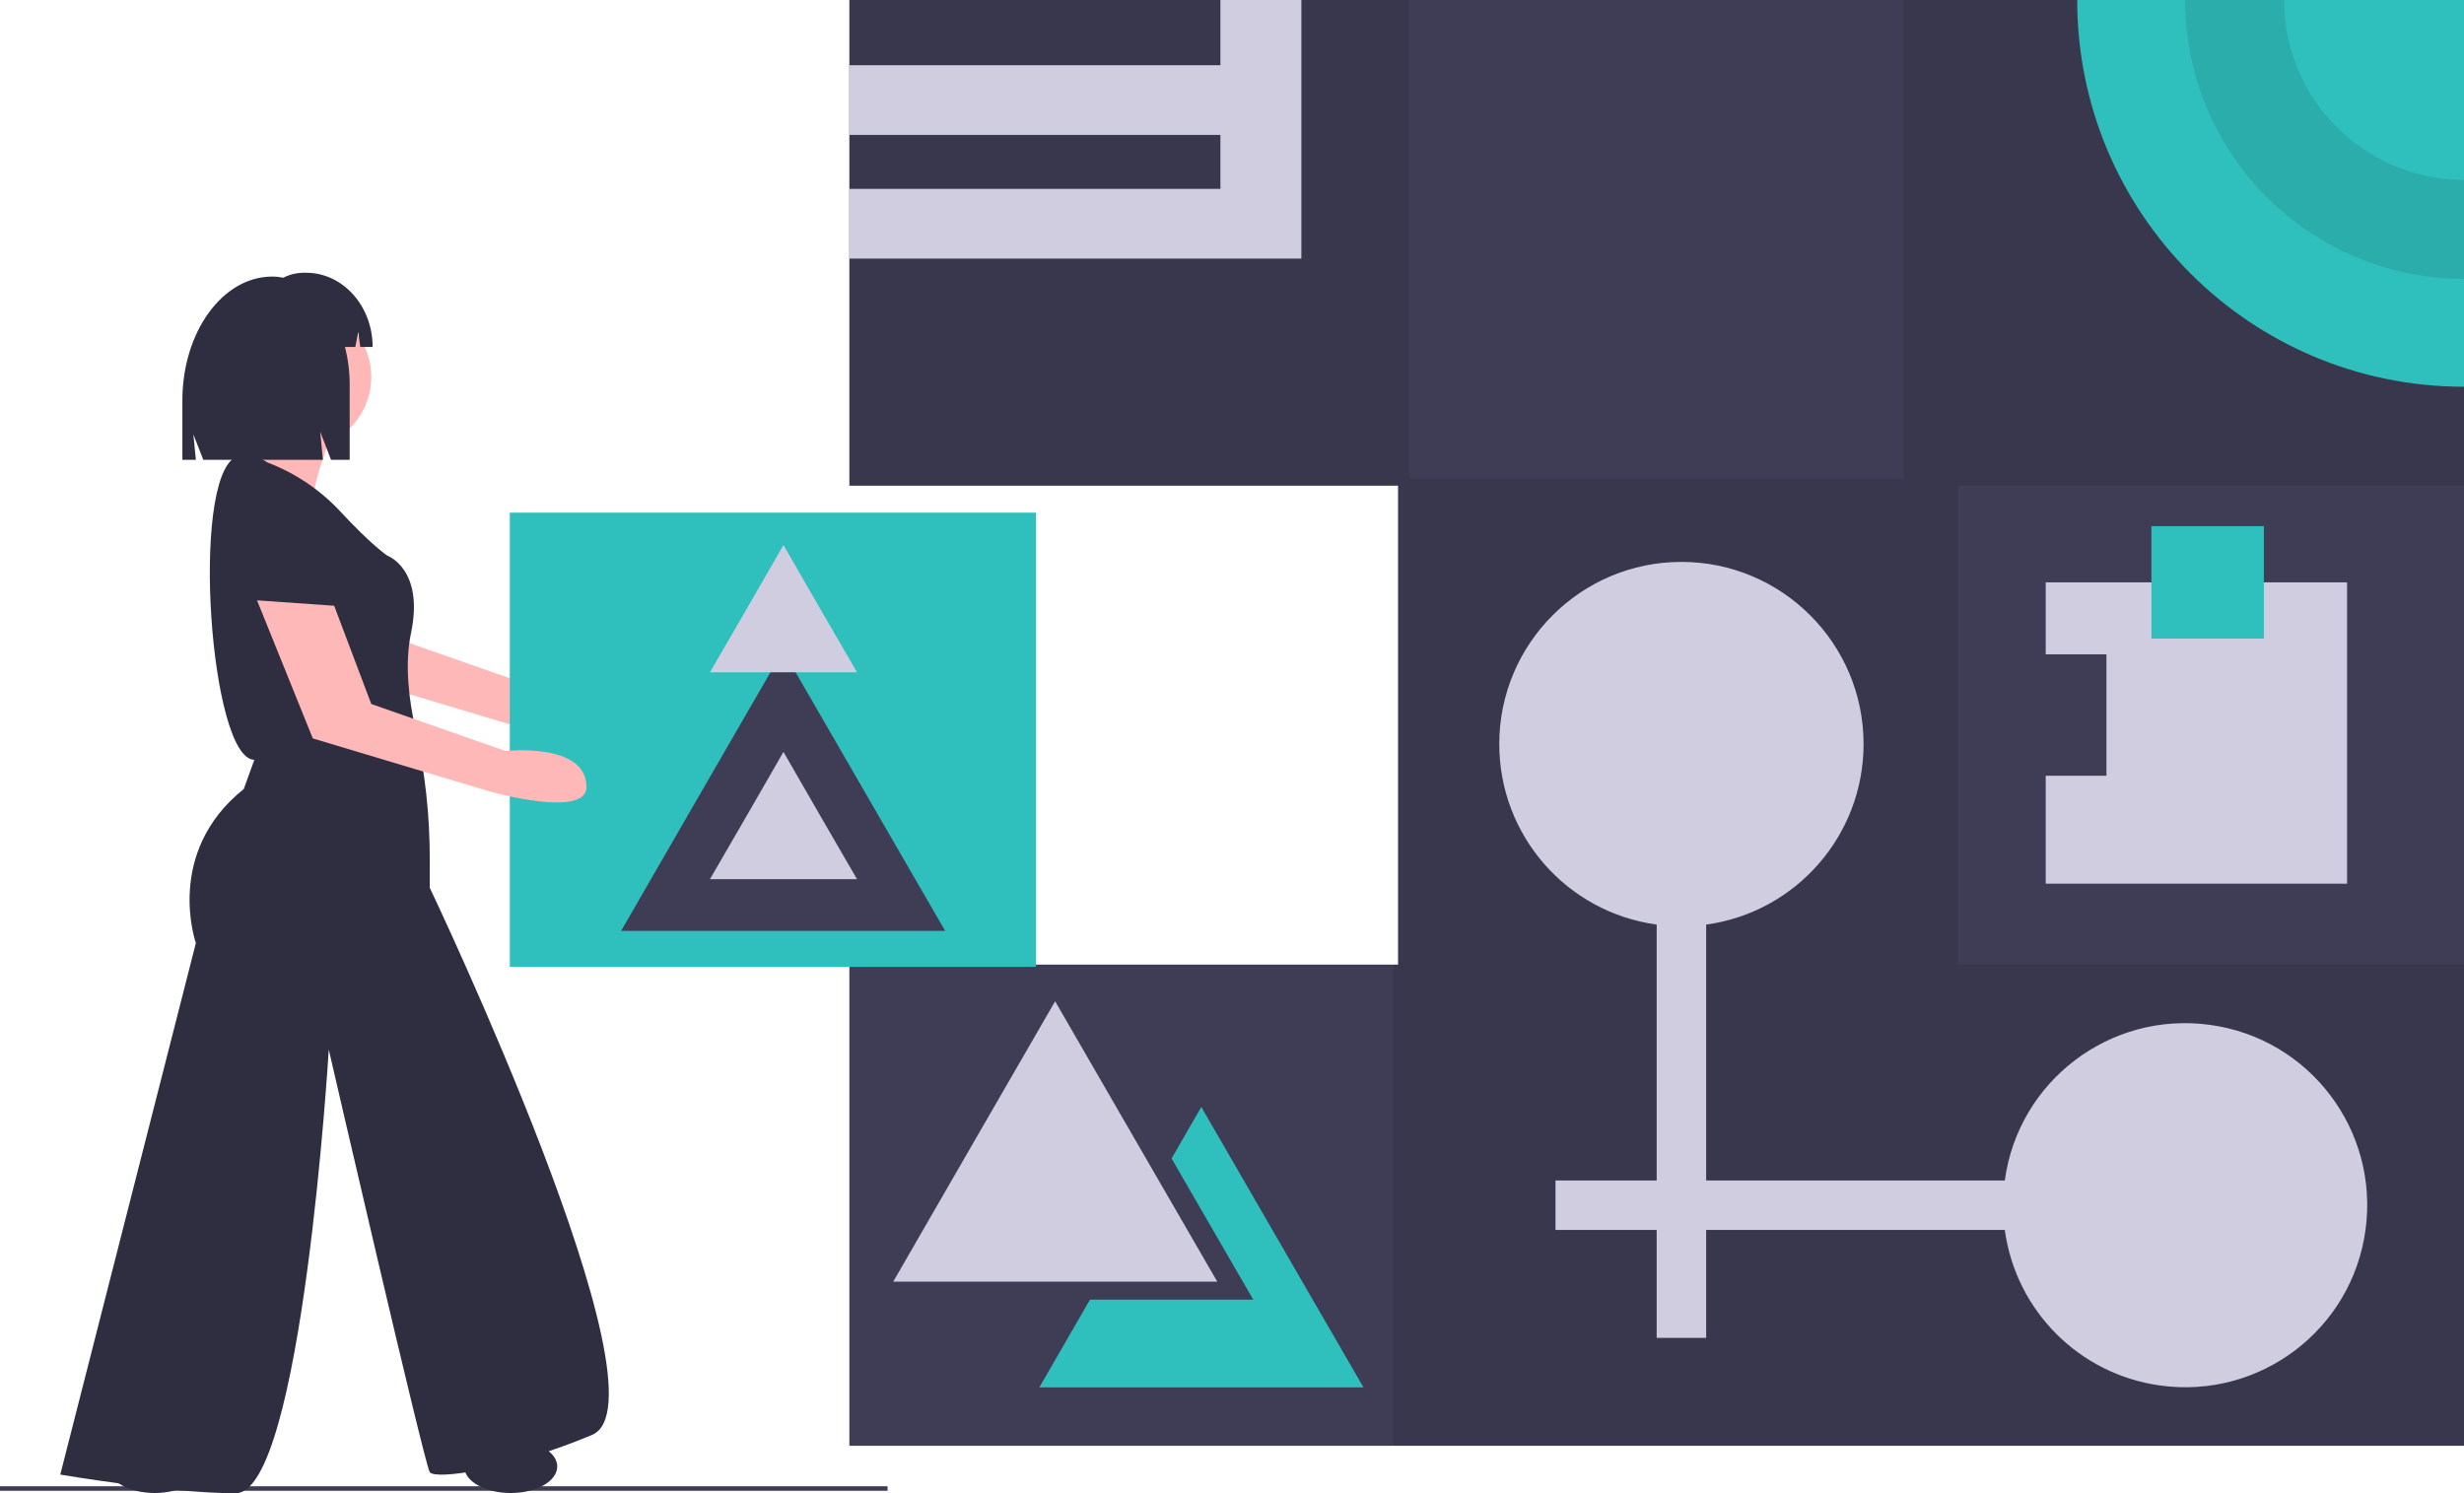 <?xml version="1.0" encoding="utf-8"?>
<!-- Generator: Adobe Illustrator 21.1.0, SVG Export Plug-In . SVG Version: 6.00 Build 0)  -->
<svg version="1.1" id="a5860ba0-ef67-4914-ac96-07e2ebcccb4f"
	 xmlns="http://www.w3.org/2000/svg" xmlns:xlink="http://www.w3.org/1999/xlink" x="0px" y="0px" viewBox="0 0 1095.7 664"
	 style="enable-background:new 0 0 1095.7 664;" xml:space="preserve">
<style type="text/css">
	.st0{fill:#3F3D56;}
	.st1{opacity:0.1;enable-background:new    ;}
	.st2{fill:#2FC0BE;}
	.st3{fill:#D0CDE1;}
	.st4{fill:#FFB8B8;}
	.st5{fill:#2F2E41;}
</style>
<title>abstract</title>
<rect x="0" y="661" class="st0" width="394.7" height="2"/>
<polygon class="st0" points="377.7,429 377.7,643 1095.7,643 1095.7,0 377.7,0 377.7,216 621.7,216 621.7,429 "/>
<polygon class="st1" points="621.7,216 621.7,429 619.7,429 619.7,643 1095.7,643 1095.7,429 870.7,429 870.7,216 1095.7,216 
	1095.7,0 846.7,0 846.7,213 626.7,213 626.7,0 377.7,0 377.7,216 "/>
<path class="st2" d="M1095.7,0v172c-95,0-172-77-172-172L1095.7,0z"/>
<path class="st1" d="M971.7,0c0,68.5,55.5,124,124,124V80c-44.2,0-80-35.8-80-80L971.7,0z"/>
<polygon class="st3" points="542.7,60 542.7,84 377.7,84 377.7,115 542.7,115 578.7,115 578.7,84 578.7,60 578.7,29 578.7,0 
	542.7,0 542.7,29 377.7,29 377.7,60 "/>
<path class="st3" d="M736.7,411.2V525h-45v22h45v48h22v-48h132.8c4.9,36,33.2,64.3,69.2,69.2c44.3,6.1,85.2-24.9,91.2-69.2
	c6.1-44.3-24.9-85.2-69.2-91.2c-44.3-6.1-85.2,24.9-91.2,69.2H758.7V411.2c40.1-5.5,70-39.8,70-80.3c0-44.7-36.3-81-81-81
	s-81,36.3-81,81C666.7,371.5,696.6,405.7,736.7,411.2z"/>
<polygon class="st3" points="505.2,507.6 541.3,570 469.2,570 397.2,570 433.2,507.6 469.2,445.3 "/>
<polygon class="st2" points="484.7,578 462.2,617 534.2,617 606.3,617 570.2,554.6 534.2,492.3 521,515.2 521.2,515.6 557.3,578 
	485.2,578 "/>
<polygon class="st3" points="909.7,345 909.7,393 1043.7,393 1043.7,259 909.7,259 909.7,291 936.7,291 936.7,345 "/>
<rect x="956.7" y="234" class="st2" width="50" height="50"/>
<path class="st4" d="M124.4,237.5l24.8,61.4l78.7,23.6c0,0,43,12.2,43-2c0-20-36-16-36-16l-59.7-20.9l-16.5-43.7L124.4,237.5z"/>
<rect x="226.7" y="228" class="st2" width="234" height="202"/>
<polygon class="st0" points="384.2,351.6 420.3,414 348.2,414 276.2,414 312.2,351.6 348.2,289.3 "/>
<polygon class="st3" points="364.7,362.7 381.1,391 348.4,391 315.7,391 332.1,362.7 348.4,334.4 "/>
<polygon class="st3" points="364.7,270.7 381.1,299 348.4,299 315.7,299 332.1,270.7 348.4,242.4 "/>
<path class="st5" d="M109.5,277.6c1.2,2.4,49.6-4.7,49.6-4.7s-2.4-2.4-10.6-33.1s-24.8-28.4-24.8-28.4
	C98.9,218.5,108.4,275.3,109.5,277.6z"/>
<circle class="st4" cx="133.2" cy="167.7" r="31.9"/>
<path class="st4" d="M111.9,183.1c1.2,3.5-4.7,21.3-4.7,21.3C93,215,96.5,232.7,96.5,232.7s47.3-4.7,43.7-8.3s7.1-30.7,7.1-30.7
	S110.7,179.5,111.9,183.1z"/>
<path class="st5" d="M104.8,203.2c-20.3,10.6-11.3,134.7,8.3,134.7l-4.7,13c-35.5,28.4-21.3,68.5-21.3,68.5L26.8,655.8
	c0,0,48.5,8.3,78,8.3c29.5,0,41.4-197.3,41.4-197.3s42.5,184.3,44.9,187.9s35.5-1.2,72.1-16.5s-72.1-243.4-72.1-243.4v-12.2
	c0.1-19.7-2.1-39.4-6.4-58.7c-2.8-12.4-4.9-28.4-1.9-42.5c5.9-28.4-10.6-34.3-10.6-34.3s-7.1-4.7-21.3-20.1
	c-8.9-9.4-19.8-16.7-31.9-21.3C109.5,199.6,104.8,203.2,104.8,203.2z"/>
<path class="st4" d="M114.3,267l24.8,61.4l78.7,23.6c0,0,43,12.2,43-2c0-20-36-16-36-16l-59.7-20.9l-16.5-43.7L114.3,267z"/>
<ellipse class="st5" cx="227.1" cy="652.2" rx="20.7" ry="11.8"/>
<ellipse class="st5" cx="68.8" cy="652.2" rx="20.7" ry="11.8"/>
<path class="st5" d="M81.1,178.1v26.4h6L86,193.2l4.4,11.3h53.2l-1.2-12.5l4.8,12.5h8.3v-33.6c0-5.6-0.7-11.1-2.1-16.6h4.6l1.3-6.7
	l0.9,6.7h5.5v0c0-18.2-13.2-33-29.6-33h-0.8c-3.2,0-6.4,0.7-9.3,2.2c-1.6-0.3-3.2-0.5-4.9-0.5h0C98.9,123,81.1,147.7,81.1,178.1z"/>
</svg>
